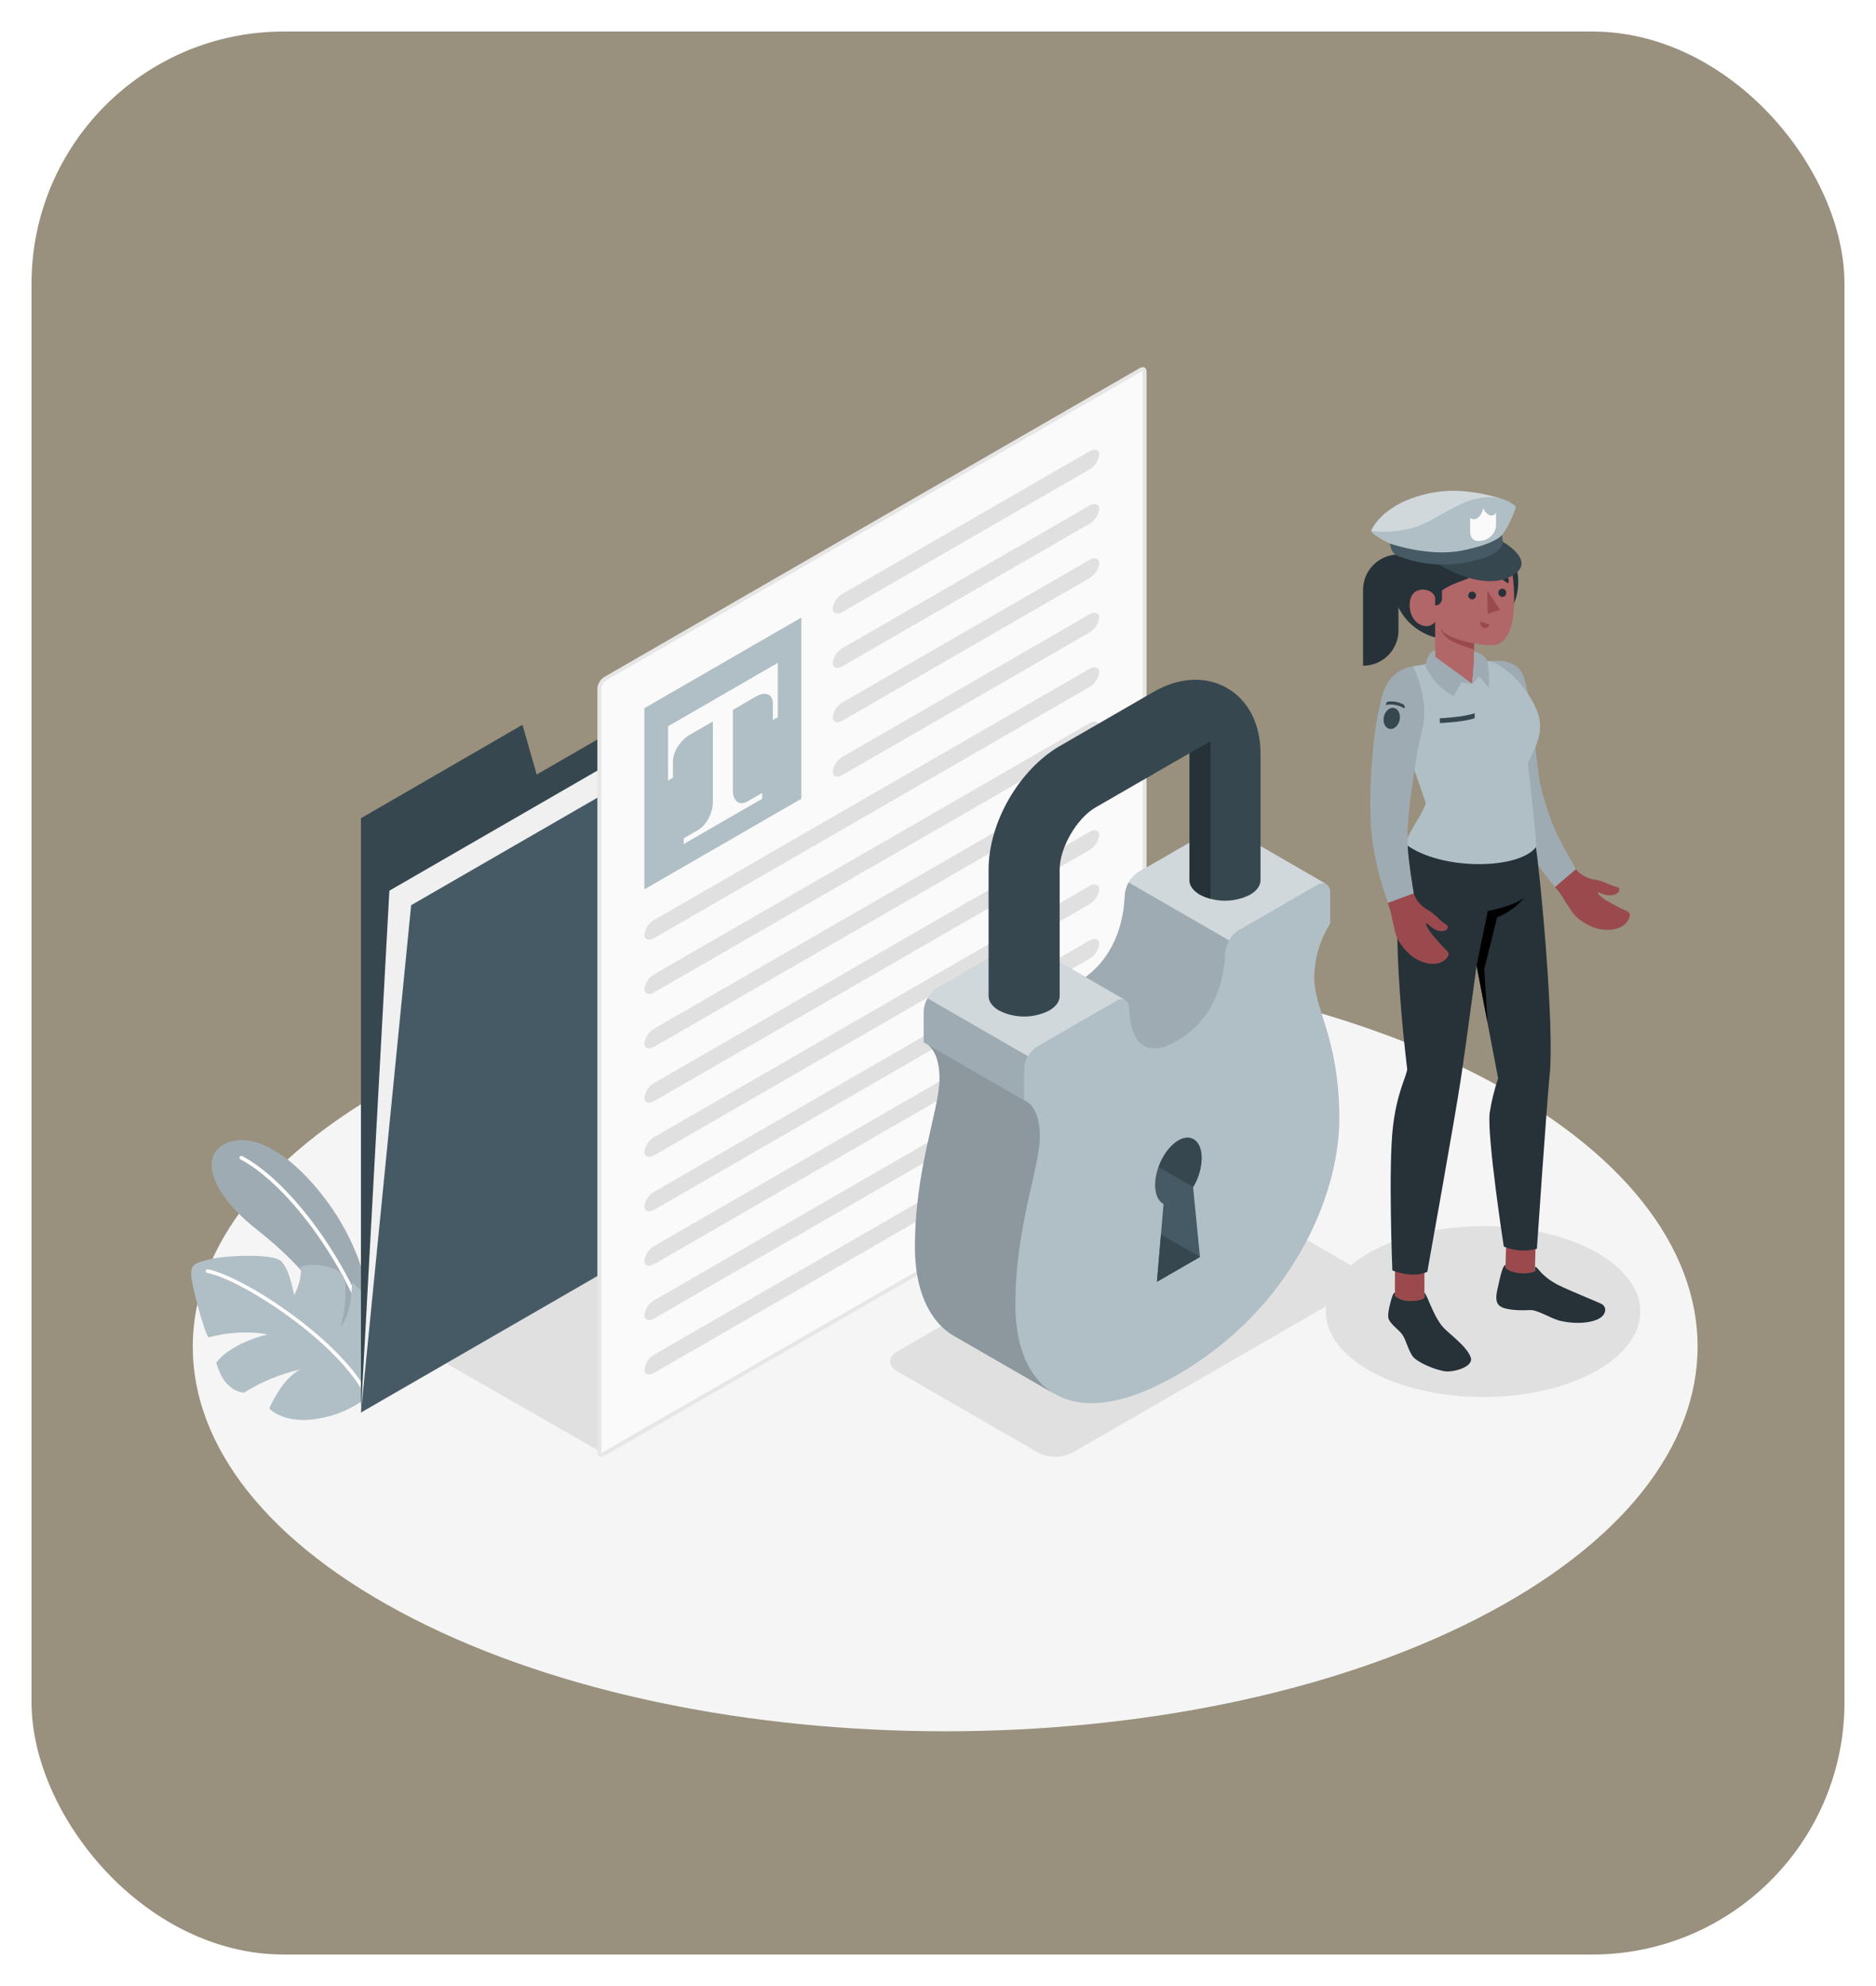 <svg width="238" height="252" viewBox="0 0 238 252" fill="none" xmlns="http://www.w3.org/2000/svg">
<g filter="url(#filter0_d_51_4391)">
<rect x="4" width="230" height="244" rx="32" fill="#99907D"/>
<path d="M52.413 201.38C89.692 220.44 150.13 220.444 187.41 201.38C224.689 182.316 224.689 151.4 187.41 132.357C150.13 113.314 89.692 113.298 52.413 132.357C15.134 151.417 15.134 182.333 52.413 201.38Z" fill="#F5F5F5"/>
<path d="M76.383 180.325L56.256 168.784L82.775 153.87L76.504 180.535" fill="#E0E0E0"/>
<path d="M188.153 173.261C199.166 173.261 208.095 168.408 208.095 162.421C208.095 156.434 199.166 151.581 188.153 151.581C177.14 151.581 168.211 156.434 168.211 162.421C168.211 168.408 177.14 173.261 188.153 173.261Z" fill="#E0E0E0"/>
<path d="M113.8 169.985L131.722 180.334C132.39 180.672 133.128 180.847 133.876 180.847C134.625 180.847 135.363 180.672 136.031 180.334L172.151 159.485C173.34 158.796 173.34 157.683 172.151 156.999L154.23 146.65C153.562 146.312 152.823 146.136 152.075 146.136C151.326 146.136 150.588 146.312 149.92 146.65L113.8 167.499C112.608 168.2 112.608 169.3 113.8 169.985Z" fill="#E0E0E0"/>
<path d="M46.978 162.072C46.714 158.809 45.218 153.445 41.422 148.338C37.36 142.878 32.404 139.459 28.725 141.055C25.298 142.546 26.596 147.276 32.505 151.946C36.642 155.218 40.934 159.481 43.245 164.626L46.987 171.174L46.978 162.072Z" fill="#B0BEC5"/>
<g opacity="0.1">
<path d="M46.978 162.072C46.714 158.809 45.218 153.445 41.422 148.338C37.36 142.878 32.404 139.459 28.725 141.055C25.298 142.546 26.596 147.276 32.505 151.946C36.642 155.218 40.934 159.481 43.245 164.626L46.987 171.174L46.978 162.072Z" fill="black"/>
</g>
<path d="M46.647 164.563C46.599 164.563 46.552 164.548 46.513 164.52C46.473 164.492 46.444 164.453 46.428 164.407C43.14 155.356 36.294 146.196 30.502 143.101C30.474 143.086 30.45 143.067 30.43 143.043C30.41 143.019 30.395 142.992 30.385 142.962C30.376 142.932 30.372 142.901 30.375 142.87C30.378 142.839 30.387 142.809 30.401 142.782C30.415 142.754 30.435 142.729 30.459 142.709C30.483 142.69 30.51 142.674 30.54 142.665C30.569 142.656 30.601 142.652 30.631 142.655C30.663 142.658 30.693 142.666 30.72 142.681C36.6 145.827 43.543 155.092 46.865 164.244C46.885 164.301 46.882 164.364 46.856 164.419C46.83 164.474 46.783 164.517 46.726 164.538C46.702 164.552 46.675 164.56 46.647 164.563Z" fill="white"/>
<path d="M46.647 173.24C44.746 174.734 42.487 175.702 40.094 176.046C35.966 176.692 34.16 174.718 34.16 174.718C34.16 174.718 35.785 170.846 38.133 169.758C35.596 170.326 33.173 171.32 30.968 172.698C30.968 172.698 28.448 172.736 27.444 168.889C27.444 168.889 28.935 166.575 33.946 165.323C33.946 165.323 30.901 164.554 26.508 165.676C26.176 165.806 24.773 160.833 24.349 158.536C23.924 156.238 24.844 156.264 26.634 155.785C28.423 155.306 34.513 155.008 35.634 155.995C36.755 156.982 37.314 160.342 37.314 160.342C37.314 160.342 38.385 158.439 38.129 156.738C39.377 156.382 40.705 156.414 41.934 156.831C43.946 157.528 43.816 158.511 43.816 159.972C43.824 161.445 43.622 162.912 43.215 164.328C43.215 164.328 44.605 163.126 44.651 158.7C44.651 158.7 47.369 161.022 48.461 163.021C49.553 165.021 49.28 170.25 46.647 173.24Z" fill="#B0BEC5"/>
<path d="M46.647 173.463C46.603 173.463 46.56 173.451 46.523 173.428C46.486 173.405 46.456 173.372 46.437 173.332C43.106 166.411 30.72 158.372 26.277 157.507C26.216 157.495 26.163 157.459 26.128 157.408C26.094 157.357 26.081 157.294 26.092 157.234C26.098 157.204 26.11 157.176 26.127 157.15C26.144 157.125 26.165 157.104 26.191 157.087C26.216 157.07 26.244 157.058 26.274 157.053C26.304 157.047 26.335 157.047 26.365 157.053C30.884 157.931 43.471 166.1 46.857 173.131C46.883 173.187 46.886 173.25 46.865 173.308C46.845 173.367 46.803 173.414 46.747 173.442C46.716 173.456 46.681 173.464 46.647 173.463Z" fill="white"/>
<path d="M45.79 99.824V175.222L116.152 134.596V66.547L68.088 94.276L66.282 87.967L45.79 99.824Z" fill="#37474F"/>
<path d="M45.79 175.222L49.398 109.014L119.76 68.391L116.152 134.596L45.79 175.222Z" fill="#F0F0F0"/>
<path d="M45.79 175.222L52.161 110.857L122.524 70.235L116.152 134.596L45.79 175.222Z" fill="#455A64"/>
<path d="M76.248 180.619C76.051 180.619 76.022 180.393 76.022 180.258V83.389C76.036 83.137 76.11 82.892 76.236 82.674C76.362 82.455 76.537 82.269 76.748 82.129L144.729 42.91C144.806 42.86 144.894 42.831 144.985 42.826C145.179 42.826 145.208 43.053 145.208 43.187V140.06C145.193 140.312 145.12 140.557 144.994 140.776C144.867 140.995 144.692 141.181 144.481 141.32L76.504 180.535C76.427 180.584 76.339 180.613 76.248 180.619Z" fill="#FAFAFA"/>
<path d="M144.952 43.078C144.958 43.114 144.958 43.151 144.952 43.187V140.06C144.934 140.268 144.871 140.47 144.767 140.651C144.662 140.831 144.519 140.987 144.347 141.106L76.382 180.325C76.35 180.345 76.315 180.359 76.278 180.367C76.274 180.331 76.274 180.295 76.278 180.258V83.389C76.294 83.181 76.356 82.98 76.46 82.799C76.564 82.618 76.707 82.462 76.878 82.344L144.851 43.12C144.882 43.101 144.916 43.087 144.952 43.078ZM144.985 42.582C144.851 42.586 144.721 42.625 144.607 42.696L76.626 81.919C76.38 82.081 76.177 82.299 76.031 82.554C75.885 82.809 75.801 83.096 75.786 83.389V180.258C75.786 180.64 75.975 180.863 76.257 180.863C76.39 180.858 76.52 180.819 76.635 180.75L144.62 141.526C144.865 141.363 145.068 141.145 145.214 140.89C145.36 140.635 145.444 140.349 145.46 140.056V43.187C145.46 42.801 145.267 42.582 144.99 42.582H144.985Z" fill="#E6E6E6"/>
<path d="M81.75 85.859L101.658 74.364V97.35L81.75 108.846V85.859Z" fill="#B0BEC5"/>
<path d="M98.672 80.109V87.006L98.046 87.354V85.254C98.046 84.087 97.097 83.692 95.925 84.368L87.5 89.24C86.328 89.916 85.375 91.411 85.375 92.575V94.675L84.753 95.049V88.156L98.672 80.109Z" fill="#FAFAFA"/>
<path d="M94.833 97.686C93.808 98.278 92.981 97.657 92.981 96.304V85.242L90.44 86.636V97.783C90.44 99.135 89.6 100.723 88.588 101.298L86.74 102.365V103.1L96.694 97.35V96.619L94.833 97.686Z" fill="#FAFAFA"/>
<path d="M105.64 73.217C105.64 73.851 106.211 74.057 106.9 73.637L138.198 55.577C138.539 55.381 138.83 55.108 139.049 54.781C139.267 54.454 139.407 54.081 139.458 53.691C139.458 53.057 138.887 52.872 138.198 53.271L106.9 71.331C106.558 71.527 106.267 71.799 106.048 72.126C105.83 72.453 105.69 72.827 105.64 73.217Z" fill="#E0E0E0"/>
<path d="M105.64 80.109C105.64 80.748 106.211 80.949 106.9 80.529L138.198 62.469C138.539 62.273 138.83 62.001 139.049 61.674C139.267 61.346 139.407 60.973 139.458 60.583C139.458 59.949 138.887 59.743 138.198 60.163L106.9 78.223C106.558 78.419 106.267 78.691 106.048 79.018C105.83 79.345 105.69 79.719 105.64 80.109Z" fill="#E0E0E0"/>
<path d="M105.64 87.006C105.64 87.644 106.211 87.846 106.9 87.426L138.198 69.366C138.539 69.169 138.83 68.897 139.049 68.57C139.267 68.243 139.407 67.87 139.458 67.48C139.458 66.846 138.887 66.64 138.198 67.06L106.9 85.12C106.558 85.315 106.267 85.587 106.048 85.915C105.83 86.242 105.69 86.615 105.64 87.006Z" fill="#E0E0E0"/>
<path d="M105.64 93.902C105.64 94.536 106.211 94.742 106.9 94.322L138.198 76.262C138.539 76.066 138.83 75.793 139.049 75.466C139.267 75.139 139.407 74.766 139.458 74.376C139.458 73.742 138.887 73.557 138.198 73.956L106.9 92.016C106.558 92.212 106.267 92.484 106.048 92.811C105.83 93.138 105.69 93.512 105.64 93.902Z" fill="#E0E0E0"/>
<path d="M81.75 114.595C81.75 115.23 82.321 115.414 83.01 115.015L138.198 83.179C138.539 82.983 138.83 82.711 139.049 82.384C139.267 82.057 139.407 81.684 139.458 81.294C139.458 80.659 138.887 80.475 138.198 80.874L83.01 112.714C82.67 112.91 82.379 113.181 82.161 113.508C81.942 113.834 81.802 114.206 81.75 114.595Z" fill="#E0E0E0"/>
<path d="M81.75 121.492C81.75 122.126 82.321 122.332 83.01 121.912L138.211 90.08C138.552 89.884 138.843 89.612 139.061 89.284C139.28 88.957 139.42 88.584 139.471 88.194C139.471 87.56 138.9 87.375 138.211 87.774L83.023 119.606C82.68 119.801 82.386 120.072 82.165 120.4C81.945 120.727 81.802 121.101 81.75 121.492Z" fill="#E0E0E0"/>
<path d="M81.75 128.388C81.75 129.022 82.321 129.228 83.01 128.808L138.198 96.972C138.539 96.776 138.83 96.504 139.049 96.177C139.267 95.85 139.407 95.476 139.458 95.086C139.458 94.452 138.887 94.246 138.198 94.666L83.01 126.507C82.67 126.702 82.379 126.974 82.161 127.3C81.942 127.627 81.802 127.999 81.75 128.388Z" fill="#E0E0E0"/>
<path d="M81.75 135.28C81.75 135.915 82.321 136.12 83.01 135.7L138.198 103.86C138.539 103.665 138.83 103.394 139.049 103.067C139.268 102.741 139.408 102.368 139.458 101.979C139.458 101.34 138.887 101.139 138.198 101.559L83.01 133.399C82.669 133.594 82.378 133.865 82.159 134.192C81.941 134.518 81.801 134.891 81.75 135.28Z" fill="#E0E0E0"/>
<path d="M81.75 142.16C81.75 142.794 82.321 142.979 83.01 142.58L138.198 110.74C138.539 110.544 138.83 110.271 139.049 109.944C139.267 109.617 139.407 109.244 139.458 108.854C139.458 108.22 138.887 108.035 138.198 108.434L83.01 140.27C82.669 140.467 82.377 140.74 82.159 141.067C81.94 141.395 81.8 141.769 81.75 142.16Z" fill="#E0E0E0"/>
<path d="M81.75 149.073C81.75 149.707 82.321 149.913 83.01 149.493L138.198 117.657C138.539 117.461 138.83 117.189 139.049 116.862C139.267 116.534 139.407 116.161 139.458 115.771C139.458 115.137 138.887 114.931 138.198 115.351L83.023 147.2C82.681 147.394 82.389 147.663 82.168 147.988C81.947 148.313 81.804 148.684 81.75 149.073Z" fill="#E0E0E0"/>
<path d="M81.75 155.965C81.75 156.6 82.321 156.805 83.01 156.385L138.198 124.545C138.539 124.35 138.83 124.079 139.049 123.752C139.268 123.426 139.408 123.053 139.458 122.664C139.458 122.025 138.887 121.824 138.198 122.244L83.01 154.084C82.669 154.279 82.378 154.55 82.159 154.877C81.941 155.203 81.801 155.576 81.75 155.965Z" fill="#E0E0E0"/>
<path d="M81.75 162.862C81.75 163.496 82.321 163.681 83.01 163.282L138.198 131.442C138.539 131.245 138.83 130.973 139.049 130.646C139.267 130.319 139.407 129.946 139.458 129.556C139.458 128.922 138.887 128.716 138.198 129.136L83.01 160.972C82.669 161.168 82.377 161.441 82.159 161.769C81.94 162.097 81.8 162.471 81.75 162.862Z" fill="#E0E0E0"/>
<path d="M81.75 169.758C81.75 170.392 82.321 170.598 83.01 170.178L138.198 138.342C138.539 138.146 138.83 137.874 139.049 137.547C139.267 137.22 139.407 136.846 139.458 136.456C139.458 135.822 138.887 135.637 138.198 136.036L83.01 167.877C82.67 168.072 82.379 168.344 82.161 168.67C81.942 168.997 81.802 169.369 81.75 169.758Z" fill="#E0E0E0"/>
<path d="M166.741 120.093C166.757 117.646 167.456 115.252 168.757 113.18V109.278C168.775 109.079 168.744 108.879 168.667 108.695C168.59 108.51 168.47 108.347 168.316 108.22C168.278 108.193 168.237 108.171 168.195 108.153L155.54 100.832C155.349 100.749 155.139 100.716 154.931 100.739C154.724 100.761 154.525 100.836 154.356 100.958L144.381 106.716C143.9 107.048 143.501 107.486 143.215 107.995C142.929 108.505 142.763 109.073 142.73 109.656C142.617 112.512 141.684 117.8 136.64 120.711C131.596 123.621 130.651 119.358 130.546 116.637C130.504 115.553 129.836 115.116 128.899 115.658L118.92 121.416C118.429 121.74 118.021 122.175 117.73 122.686C117.438 123.197 117.27 123.769 117.24 124.356V128.258C117.24 128.258 119.256 128.821 119.256 132.844C119.256 136.868 116.14 144.163 116.14 154.29C116.14 159.359 117.748 163.593 121.125 165.537L133.805 172.854C137.165 174.836 142.314 174.534 149.4 170.426C163.503 162.282 169.912 148.078 169.912 137.956C169.912 127.834 166.741 124.1 166.741 120.093Z" fill="#B0BEC5"/>
<path d="M154.314 100.945L144.339 106.704C143.857 107.035 143.458 107.472 143.172 107.982C142.886 108.492 142.72 109.06 142.688 109.644C142.583 112.277 141.785 116.973 137.711 119.967L130.038 115.536L129.996 115.515C129.812 115.433 129.609 115.402 129.409 115.425C129.209 115.448 129.018 115.524 128.857 115.645L118.878 121.404C118.739 121.485 118.608 121.579 118.488 121.685C118.163 121.964 117.889 122.296 117.677 122.668C117.373 123.177 117.203 123.755 117.181 124.348V128.25L117.732 128.569C118.336 129.056 119.197 130.207 119.197 132.832C119.197 136.855 116.081 144.172 116.081 154.277C116.081 159.346 117.69 163.588 121.066 165.533L133.7 172.82C130.386 170.85 128.811 166.65 128.811 161.627C128.811 151.501 131.923 144.201 131.923 140.178C131.923 136.154 129.907 135.595 129.907 135.595V131.694C129.94 131.107 130.108 130.535 130.4 130.025C130.691 129.515 131.098 129.079 131.587 128.754L141.567 122.995C141.722 122.879 141.905 122.805 142.097 122.778C142.29 122.752 142.486 122.775 142.667 122.844H142.709C142.879 122.971 143.015 123.139 143.103 123.332C143.191 123.525 143.229 123.737 143.213 123.949C143.314 126.675 144.229 130.959 149.307 128.027C154.385 125.095 155.284 119.829 155.401 116.973C155.433 116.389 155.597 115.821 155.883 115.311C156.168 114.801 156.567 114.364 157.048 114.033L167.023 108.274C167.186 108.158 167.375 108.084 167.574 108.058C167.772 108.033 167.974 108.057 168.161 108.127L155.54 100.832C155.344 100.739 155.127 100.701 154.911 100.721C154.696 100.741 154.489 100.818 154.314 100.945Z" fill="#B0BEC5"/>
<path opacity="0.1" d="M117.74 128.565L129.92 135.591V131.689C129.939 131.096 130.111 130.517 130.42 130.009L117.677 122.672C117.373 123.181 117.202 123.759 117.181 124.352V128.254L117.74 128.565Z" fill="black"/>
<path opacity="0.4" d="M137.711 119.967L130.038 115.536L129.996 115.515C129.812 115.433 129.609 115.402 129.409 115.425C129.208 115.448 129.018 115.524 128.857 115.645L118.878 121.404C118.739 121.484 118.608 121.579 118.488 121.685C118.163 121.963 117.889 122.296 117.677 122.668L130.424 130.026C130.709 129.511 131.121 129.077 131.621 128.766L141.6 123.008C141.756 122.892 141.939 122.817 142.131 122.791C142.323 122.764 142.519 122.787 142.701 122.857L137.711 119.967Z" fill="white"/>
<path opacity="0.4" d="M168.195 108.14L155.54 100.832C155.346 100.743 155.132 100.706 154.92 100.726C154.708 100.746 154.504 100.822 154.33 100.945L144.355 106.704C143.864 107.013 143.464 107.448 143.196 107.964L155.939 115.318C156.207 114.802 156.607 114.367 157.098 114.058L167.073 108.3C167.233 108.184 167.419 108.109 167.614 108.082C167.81 108.054 168.009 108.074 168.195 108.14Z" fill="white"/>
<path opacity="0.1" d="M155.922 115.322C155.636 115.839 155.468 116.413 155.431 117.002C155.317 119.858 154.381 125.146 149.341 128.056C144.301 130.967 143.347 126.704 143.247 123.978C143.262 123.767 143.224 123.554 143.136 123.361C143.048 123.168 142.913 123 142.743 122.874H142.701L137.711 119.992C141.785 116.998 142.583 112.302 142.688 109.669C142.724 109.079 142.892 108.505 143.179 107.989L155.922 115.322Z" fill="black"/>
<path opacity="0.2" d="M133.7 172.82L121.05 165.525C117.69 163.58 116.064 159.338 116.064 154.269C116.064 144.147 119.181 136.847 119.181 132.823C119.181 130.219 118.341 129.069 117.732 128.569L129.912 135.595C129.912 135.595 131.928 136.158 131.928 140.178C131.928 144.197 128.815 151.518 128.815 161.627C128.828 166.654 130.403 170.854 133.7 172.82Z" fill="black"/>
<path d="M152.235 155.491L146.775 158.641L147.615 148.767C146.96 148.422 146.544 147.574 146.544 146.356C146.544 144.18 147.867 141.656 149.484 140.711C151.101 139.766 152.424 140.77 152.424 142.945C152.39 144.234 152.022 145.491 151.357 146.595L152.235 155.491Z" fill="#455A64"/>
<path d="M152.235 155.491L147.291 152.635L146.775 158.641L152.235 155.491Z" fill="#37474F"/>
<path d="M149.505 140.711C148.438 141.328 147.505 142.622 146.985 144.071L151.386 146.612C152.052 145.508 152.419 144.251 152.453 142.962C152.457 140.77 151.134 139.77 149.505 140.711Z" fill="#37474F"/>
<path d="M155.675 83.305C152.974 81.747 149.585 81.924 146.363 83.78L134.465 90.651C129.307 93.629 125.418 100.366 125.418 106.317V122.382C125.418 123.046 125.863 123.714 126.741 124.222C127.728 124.723 128.819 124.984 129.926 124.984C131.033 124.984 132.125 124.723 133.112 124.222C133.99 123.714 134.435 123.046 134.435 122.382V106.317C134.435 103.579 136.598 99.832 138.971 98.463L150.87 91.592H150.899V107.686C150.899 108.354 151.344 109.018 152.222 109.526C153.209 110.027 154.301 110.288 155.408 110.288C156.515 110.288 157.606 110.027 158.594 109.526C159.471 109.018 159.917 108.354 159.917 107.686V91.609C159.917 87.888 158.371 84.864 155.675 83.305Z" fill="#37474F"/>
<path d="M150.92 91.609V107.67C150.92 108.337 151.365 109.001 152.243 109.509C152.66 109.743 153.106 109.921 153.57 110.038V90.046L150.92 91.575V91.609Z" fill="#263238"/>
<path d="M204.772 108.447C204.075 108.245 203.512 107.85 202.509 107.649C201.81 107.562 201.143 107.307 200.564 106.905C199.808 106.397 198.325 104.213 197.154 102.037C195.928 99.564 195.133 96.899 194.802 94.158C194.529 90.853 193.764 86.43 193.567 84.498C193.248 81.449 192.34 79.878 188.817 80.092C188.817 80.092 189.762 81.168 189.489 83.923C189.216 86.678 190.009 91.483 190.606 95.212C190.896 97.018 191.841 99.496 193.609 102.806C194.839 105.116 195.957 107.065 197.674 109.039C198.141 109.576 198.355 110.093 199.128 111.227C199.418 111.715 199.78 112.155 200.203 112.533C200.748 112.976 201.355 113.336 202.005 113.604C202.825 113.947 203.724 114.062 204.604 113.936C205.083 113.874 205.54 113.701 205.94 113.432C206.344 113.15 206.633 112.733 206.755 112.256C206.78 112.161 206.78 112.061 206.755 111.966C206.704 111.794 206.532 111.693 206.377 111.605C205.45 111.179 204.546 110.705 203.668 110.185C202.979 109.711 202.559 109.282 202.719 109.24C202.878 109.198 203.269 109.505 203.979 109.597C204.688 109.69 205.402 109.358 205.419 108.967C205.436 108.577 205.47 108.648 204.772 108.447Z" fill="#9A4A4D"/>
<path d="M188.577 79.903C189.837 79.819 192.55 79.483 193.365 82.041C194.18 84.599 195.121 94.158 195.373 95.372C195.79 97.211 196.352 99.014 197.053 100.765C197.792 102.579 199.938 106.279 199.938 106.279L197.263 108.56C197.263 108.56 193.516 104.213 191.593 99.597C189.669 94.981 189.073 89.022 188.976 85.473C188.949 83.61 188.816 81.751 188.577 79.903Z" fill="#B0BEC5"/>
<path opacity="0.1" d="M188.577 79.903C189.837 79.819 192.55 79.483 193.365 82.041C194.18 84.599 195.121 94.158 195.373 95.372C195.79 97.211 196.352 99.014 197.053 100.765C197.792 102.579 199.938 106.279 199.938 106.279L197.263 108.56C197.263 108.56 193.516 104.213 191.593 99.597C189.669 94.981 189.073 89.022 188.976 85.473C188.949 83.61 188.816 81.751 188.577 79.903Z" fill="black"/>
<path d="M190.967 157.763L194.705 157.893L194.894 151.11L191.152 150.98L190.967 157.763Z" fill="#9A4A4D"/>
<path d="M176.968 162.417H180.711V156.007H176.968V162.417Z" fill="#9A4A4D"/>
<path d="M180.711 160.573V160.035C181.068 160.191 181.899 163.366 183.386 164.722C184.566 165.798 186.175 167.041 186.587 168.242C186.998 169.443 184.344 170.182 183.227 169.985C181.946 169.758 179.724 168.855 179.165 168.019C178.607 167.184 178.346 165.949 177.905 165.336C177.464 164.722 176.41 164.038 176.162 163.328C176.028 162.937 176.187 162.068 176.376 161.362C176.565 160.657 176.742 159.972 176.964 160.035V160.455C177.498 160.875 178.159 161.099 178.838 161.089C179.384 161.098 180.715 160.989 180.711 160.573Z" fill="#263238"/>
<path d="M194.747 156.738C194.94 156.738 195.1 157.02 195.528 157.482C196.167 158.13 196.911 158.665 197.729 159.065C199.132 159.771 201.858 160.85 203.088 161.404C203.861 161.749 203.823 162.664 203.029 163.21C202.236 163.756 200.308 164.122 197.989 163.605C196.729 163.324 195.096 162.165 194.058 162.228C193.021 162.291 191.085 162.274 190.32 161.745C189.556 161.215 189.858 160.094 190.077 159.124C190.312 158.07 190.648 156.453 191.001 156.524V156.856C191.45 157.54 193.743 157.818 194.73 157.314L194.747 156.738Z" fill="#263238"/>
<path d="M178.564 102.919C175.624 108.942 178.527 131.656 178.527 131.656C178.422 132.639 177.246 134.558 176.725 138.897C176.112 144.021 176.641 157.192 176.641 157.192C176.641 157.192 179.085 158.275 181.076 157.377C181.076 157.377 184.591 137.83 185.356 132.739C186.019 128.296 187.326 118.518 187.326 118.518L190.064 132.823C189.581 134.249 189.221 135.713 188.989 137.2C188.628 140.194 190.778 154.172 190.778 154.172C192.108 154.73 193.586 154.829 194.978 154.453C194.978 154.453 196.238 135.902 196.608 132.29C197.204 126.225 195.444 107.254 194.823 103.285L178.564 102.919Z" fill="#263238"/>
<path d="M182.479 80.038C181.534 80.147 179.35 80.529 179.35 80.529C177.901 81.058 178.056 81.949 177.67 83.339C177.174 85.061 177.498 88.135 178.09 89.828L180.895 97.938C179.845 100.458 178.837 101.206 178.333 103.134C182.916 106.531 192.765 106.33 194.881 103.465C194.97 102.856 194.163 95.88 193.827 92.776C195.255 90.185 195.801 88.329 195.054 86.342C193.773 82.944 190.261 79.769 188.594 79.903L182.479 80.038Z" fill="#B0BEC5"/>
<path d="M185.327 77.119H183.945C182.012 77.119 180.159 76.351 178.792 74.984C177.425 73.618 176.658 71.764 176.658 69.832C176.658 67.889 177.429 66.026 178.803 64.652C180.177 63.279 182.04 62.507 183.983 62.507H185.289C187.231 62.507 189.094 63.279 190.468 64.652C191.842 66.026 192.614 67.889 192.614 69.832C192.614 71.764 191.846 73.618 190.479 74.984C189.113 76.351 187.259 77.119 185.327 77.119Z" fill="#263238"/>
<path d="M172.924 80.47C173.514 80.471 174.098 80.355 174.643 80.13C175.188 79.904 175.684 79.574 176.101 79.157C176.519 78.74 176.85 78.245 177.076 77.7C177.302 77.155 177.418 76.571 177.418 75.981V66.358C176.226 66.358 175.083 66.832 174.24 67.675C173.397 68.517 172.924 69.66 172.924 70.852V80.47Z" fill="#263238"/>
<path d="M190.228 65.166C191.106 65.686 192.193 67.9 192.084 72.537C191.996 76.464 190.719 77.434 190.081 77.715C189.442 77.997 188.208 77.824 187.006 77.623V80L186.767 82.768L182.071 80.622V74.905C182.071 74.905 181.261 75.985 179.938 75.107C178.615 74.229 178.564 72.049 179.333 71.268C180.102 70.487 181.765 70.735 182.071 71.814C182.071 71.814 182.609 70.684 185.356 69.744C188.25 68.752 189.211 67.014 190.228 65.166Z" fill="#B16668"/>
<path d="M187.259 71.55C187.259 71.647 187.231 71.742 187.178 71.823C187.126 71.905 187.05 71.969 186.961 72.007C186.872 72.046 186.773 72.058 186.678 72.041C186.582 72.025 186.493 71.98 186.423 71.914C186.352 71.847 186.303 71.761 186.28 71.667C186.258 71.572 186.264 71.473 186.298 71.382C186.331 71.291 186.391 71.212 186.469 71.154C186.547 71.097 186.641 71.063 186.738 71.058C186.872 71.055 187.002 71.105 187.099 71.197C187.197 71.289 187.254 71.415 187.259 71.55Z" fill="#263238"/>
<path d="M187.83 74.88L188.976 75.246C188.957 75.323 188.922 75.396 188.874 75.46C188.825 75.523 188.765 75.576 188.695 75.615C188.625 75.655 188.549 75.68 188.469 75.688C188.39 75.697 188.309 75.689 188.233 75.666C188.076 75.614 187.946 75.502 187.871 75.355C187.795 75.208 187.781 75.038 187.83 74.88Z" fill="#9A4A4D"/>
<path d="M191.307 70.029L190.308 69.336C190.35 69.268 190.405 69.208 190.471 69.162C190.537 69.116 190.612 69.085 190.691 69.069C190.77 69.053 190.851 69.054 190.93 69.071C191.008 69.088 191.082 69.121 191.148 69.168C191.281 69.263 191.372 69.406 191.401 69.566C191.431 69.727 191.397 69.893 191.307 70.029Z" fill="#263238"/>
<path d="M191.081 71.18C191.089 71.248 191.084 71.317 191.065 71.382C191.046 71.448 191.013 71.508 190.969 71.561C190.926 71.613 190.871 71.656 190.81 71.687C190.749 71.717 190.682 71.735 190.614 71.738C190.546 71.742 190.478 71.731 190.414 71.707C190.35 71.683 190.292 71.646 190.243 71.598C190.194 71.55 190.156 71.493 190.13 71.43C190.104 71.367 190.092 71.299 190.094 71.23C190.088 71.164 190.096 71.098 190.117 71.035C190.138 70.972 190.171 70.914 190.214 70.864C190.258 70.814 190.311 70.773 190.37 70.744C190.429 70.714 190.494 70.697 190.56 70.693C190.693 70.689 190.823 70.739 190.92 70.83C191.017 70.921 191.075 71.047 191.081 71.18Z" fill="#263238"/>
<path d="M188.666 70.907L188.745 73.881L190.308 73.398L188.666 70.907Z" fill="#9A4A4D"/>
<path d="M187.006 77.623C185.746 77.459 183.147 76.711 182.739 75.682C182.901 76.204 183.219 76.662 183.651 76.997C184.428 77.661 187.011 78.412 187.011 78.412L187.006 77.623Z" fill="#9A4A4D"/>
<path d="M187.326 118.518L188.754 111.584C188.754 111.584 191.736 111.084 193.319 109.954C192.42 111.044 191.256 111.884 189.938 112.395L188.3 118.938L188.72 125.742L187.326 118.518Z" fill="black"/>
<path d="M181.975 67.282C181.975 67.282 187.62 71.125 191.542 69.206C195.465 67.287 190.383 64.586 190.383 64.586L181.975 67.282Z" fill="#37474F"/>
<path d="M190.341 59.227C186.981 58.286 183.34 57.681 179.106 59.227C174.873 60.772 173.949 63.385 173.949 63.385C173.949 63.385 178.258 65.09 181.765 64.515C185.272 63.939 190.341 59.227 190.341 59.227Z" fill="#B0BEC5"/>
<path opacity="0.4" d="M190.341 59.227C186.981 58.286 183.34 57.681 179.106 59.227C174.873 60.772 173.949 63.385 173.949 63.385C173.949 63.385 178.258 65.09 181.765 64.515C185.272 63.939 190.341 59.227 190.341 59.227Z" fill="white"/>
<path d="M176.305 64.968C176.305 64.968 174.15 63.943 173.949 63.376C175.625 63.567 177.322 63.458 178.959 63.053C181.761 62.377 184.676 59.655 187.83 59.176C190.984 58.698 192.328 60.306 192.328 60.306C192.328 60.306 191.631 62.549 190.539 63.91C190.539 63.91 189.564 66.039 185.852 66.531C182.139 67.022 176.305 64.968 176.305 64.968Z" fill="#B0BEC5"/>
<path d="M176.305 64.968L176.481 65.581C176.548 65.789 176.658 65.98 176.802 66.144C176.947 66.307 177.123 66.439 177.321 66.531C180.061 67.621 183.054 67.913 185.952 67.371C188.561 66.888 189.732 66.22 190.207 65.716C190.377 65.567 190.505 65.376 190.578 65.162C190.652 64.949 190.669 64.72 190.627 64.498L190.539 63.901C190.539 63.901 189.732 65.027 185.469 65.863C181.206 66.699 176.305 64.968 176.305 64.968Z" fill="#455A64"/>
<path d="M188.157 60.432C188.124 61.092 187.431 62.301 186.511 61.73V63.41C186.511 64.439 187.116 64.796 188.094 64.59C188.581 64.498 189.02 64.237 189.333 63.852C189.646 63.468 189.812 62.986 189.804 62.49C189.804 62.175 189.804 61.062 189.804 61.062C189.081 62.037 188.145 60.68 188.157 60.432Z" fill="#FAFAFA"/>
<path d="M182.072 72.831V70.6H182.941V71.961C182.941 72.192 182.849 72.413 182.686 72.576C182.523 72.739 182.302 72.831 182.072 72.831Z" fill="#263238"/>
<path d="M186.767 82.751L182.071 79.328V78.488C182.071 78.488 181.084 78.656 180.845 80.538C181.58 82.161 182.836 83.492 184.415 84.318L185.385 82.6L186.767 82.751Z" fill="#B0BEC5"/>
<path opacity="0.1" d="M186.767 82.751L182.071 79.328V78.488C182.071 78.488 181.084 78.656 180.845 80.538C181.58 82.161 182.836 83.492 184.415 84.318L185.385 82.6L186.767 82.751Z" fill="black"/>
<path d="M187.006 78.681C187.617 78.78 188.166 79.109 188.539 79.601C189.001 80.361 188.896 83.259 188.896 83.259L187.666 81.856L186.767 82.751C186.868 81.785 187.006 79.983 187.006 79.983V78.681Z" fill="#B0BEC5"/>
<path opacity="0.1" d="M187.006 78.681C187.617 78.78 188.166 79.109 188.539 79.601C189.001 80.361 188.896 83.259 188.896 83.259L187.666 81.856L186.767 82.751C186.868 81.785 187.006 79.983 187.006 79.983V78.681Z" fill="black"/>
<path d="M183.142 113.096C182.559 112.676 182.176 112.096 181.303 111.555C180.677 111.23 180.141 110.757 179.74 110.177C179.211 109.434 178.585 106.872 178.249 104.423C177.85 101.533 178.291 97.611 178.497 95.989C178.952 92.876 179.583 89.791 180.387 86.749C180.421 86.611 179.665 82.386 178.833 81.709C178.833 81.709 177.88 81.575 176.658 84.061C175.435 86.548 174.835 92.041 174.499 95.733C174.222 98.465 174.272 101.22 174.65 103.94C174.994 106.536 175.36 108.749 176.28 111.202C176.527 111.87 176.548 112.428 176.876 113.76C176.979 114.317 177.163 114.856 177.422 115.36C177.78 115.964 178.223 116.514 178.737 116.994C179.387 117.602 180.189 118.024 181.059 118.216C181.534 118.329 182.029 118.329 182.504 118.216C182.982 118.085 183.399 117.789 183.68 117.38C183.74 117.3 183.778 117.206 183.789 117.107C183.778 116.928 183.696 116.76 183.562 116.641C182.845 115.917 182.165 115.158 181.525 114.364C181.042 113.676 180.799 113.125 180.967 113.146C181.135 113.167 181.387 113.587 182.034 113.928C182.68 114.268 183.453 114.201 183.609 113.839C183.764 113.478 183.726 113.524 183.142 113.096Z" fill="#9A4A4D"/>
<path d="M179.283 80.538C179.283 80.538 181.383 84.775 180.446 88.518C179.585 91.936 179.098 96.313 178.913 97.539C178.655 99.406 178.542 101.291 178.577 103.176C178.636 105.133 179.354 109.35 179.354 109.35L176.065 110.568C176.065 110.568 174.075 105.183 173.886 100.185C173.697 95.187 174.18 89.265 174.99 85.796C175.347 84.301 175.767 81.138 179.283 80.538Z" fill="#B0BEC5"/>
<path opacity="0.1" d="M179.283 80.538C179.283 80.538 181.383 84.775 180.446 88.518C179.585 91.936 179.098 96.313 178.913 97.539C178.655 99.406 178.542 101.291 178.577 103.176C178.636 105.133 179.354 109.35 179.354 109.35L176.065 110.568C176.065 110.568 174.075 105.183 173.886 100.185C173.697 95.187 174.18 89.265 174.99 85.796C175.347 84.301 175.767 81.138 179.283 80.538Z" fill="black"/>
<path d="M182.664 87.749C182.664 87.749 185.797 87.619 187.086 87.119V86.493C185.78 86.993 182.664 87.14 182.664 87.14V87.749Z" fill="#37474F"/>
<path d="M175.818 85.46C175.818 85.46 176.805 85.116 178.165 85.88L178.199 85.741C178.214 85.669 178.205 85.595 178.173 85.529C178.141 85.462 178.088 85.409 178.023 85.376C177.437 85.068 176.772 84.947 176.116 85.027C176.054 85.038 175.997 85.067 175.951 85.111C175.905 85.154 175.874 85.21 175.86 85.271L175.818 85.46Z" fill="#37474F"/>
<path d="M177.56 87.378C177.723 86.644 177.409 85.95 176.859 85.828C176.309 85.705 175.731 86.2 175.567 86.934C175.404 87.668 175.717 88.362 176.267 88.484C176.818 88.607 177.396 88.111 177.56 87.378Z" fill="#37474F"/>
</g>
<defs>
<filter id="filter0_d_51_4391" x="0" y="0" width="238" height="252" filterUnits="userSpaceOnUse" color-interpolation-filters="sRGB">
<feFlood flood-opacity="0" result="BackgroundImageFix"/>
<feColorMatrix in="SourceAlpha" type="matrix" values="0 0 0 0 0 0 0 0 0 0 0 0 0 0 0 0 0 0 127 0" result="hardAlpha"/>
<feOffset dy="4"/>
<feGaussianBlur stdDeviation="2"/>
<feComposite in2="hardAlpha" operator="out"/>
<feColorMatrix type="matrix" values="0 0 0 0 0 0 0 0 0 0 0 0 0 0 0 0 0 0 0.25 0"/>
<feBlend mode="normal" in2="BackgroundImageFix" result="effect1_dropShadow_51_4391"/>
<feBlend mode="normal" in="SourceGraphic" in2="effect1_dropShadow_51_4391" result="shape"/>
</filter>
</defs>
</svg>
